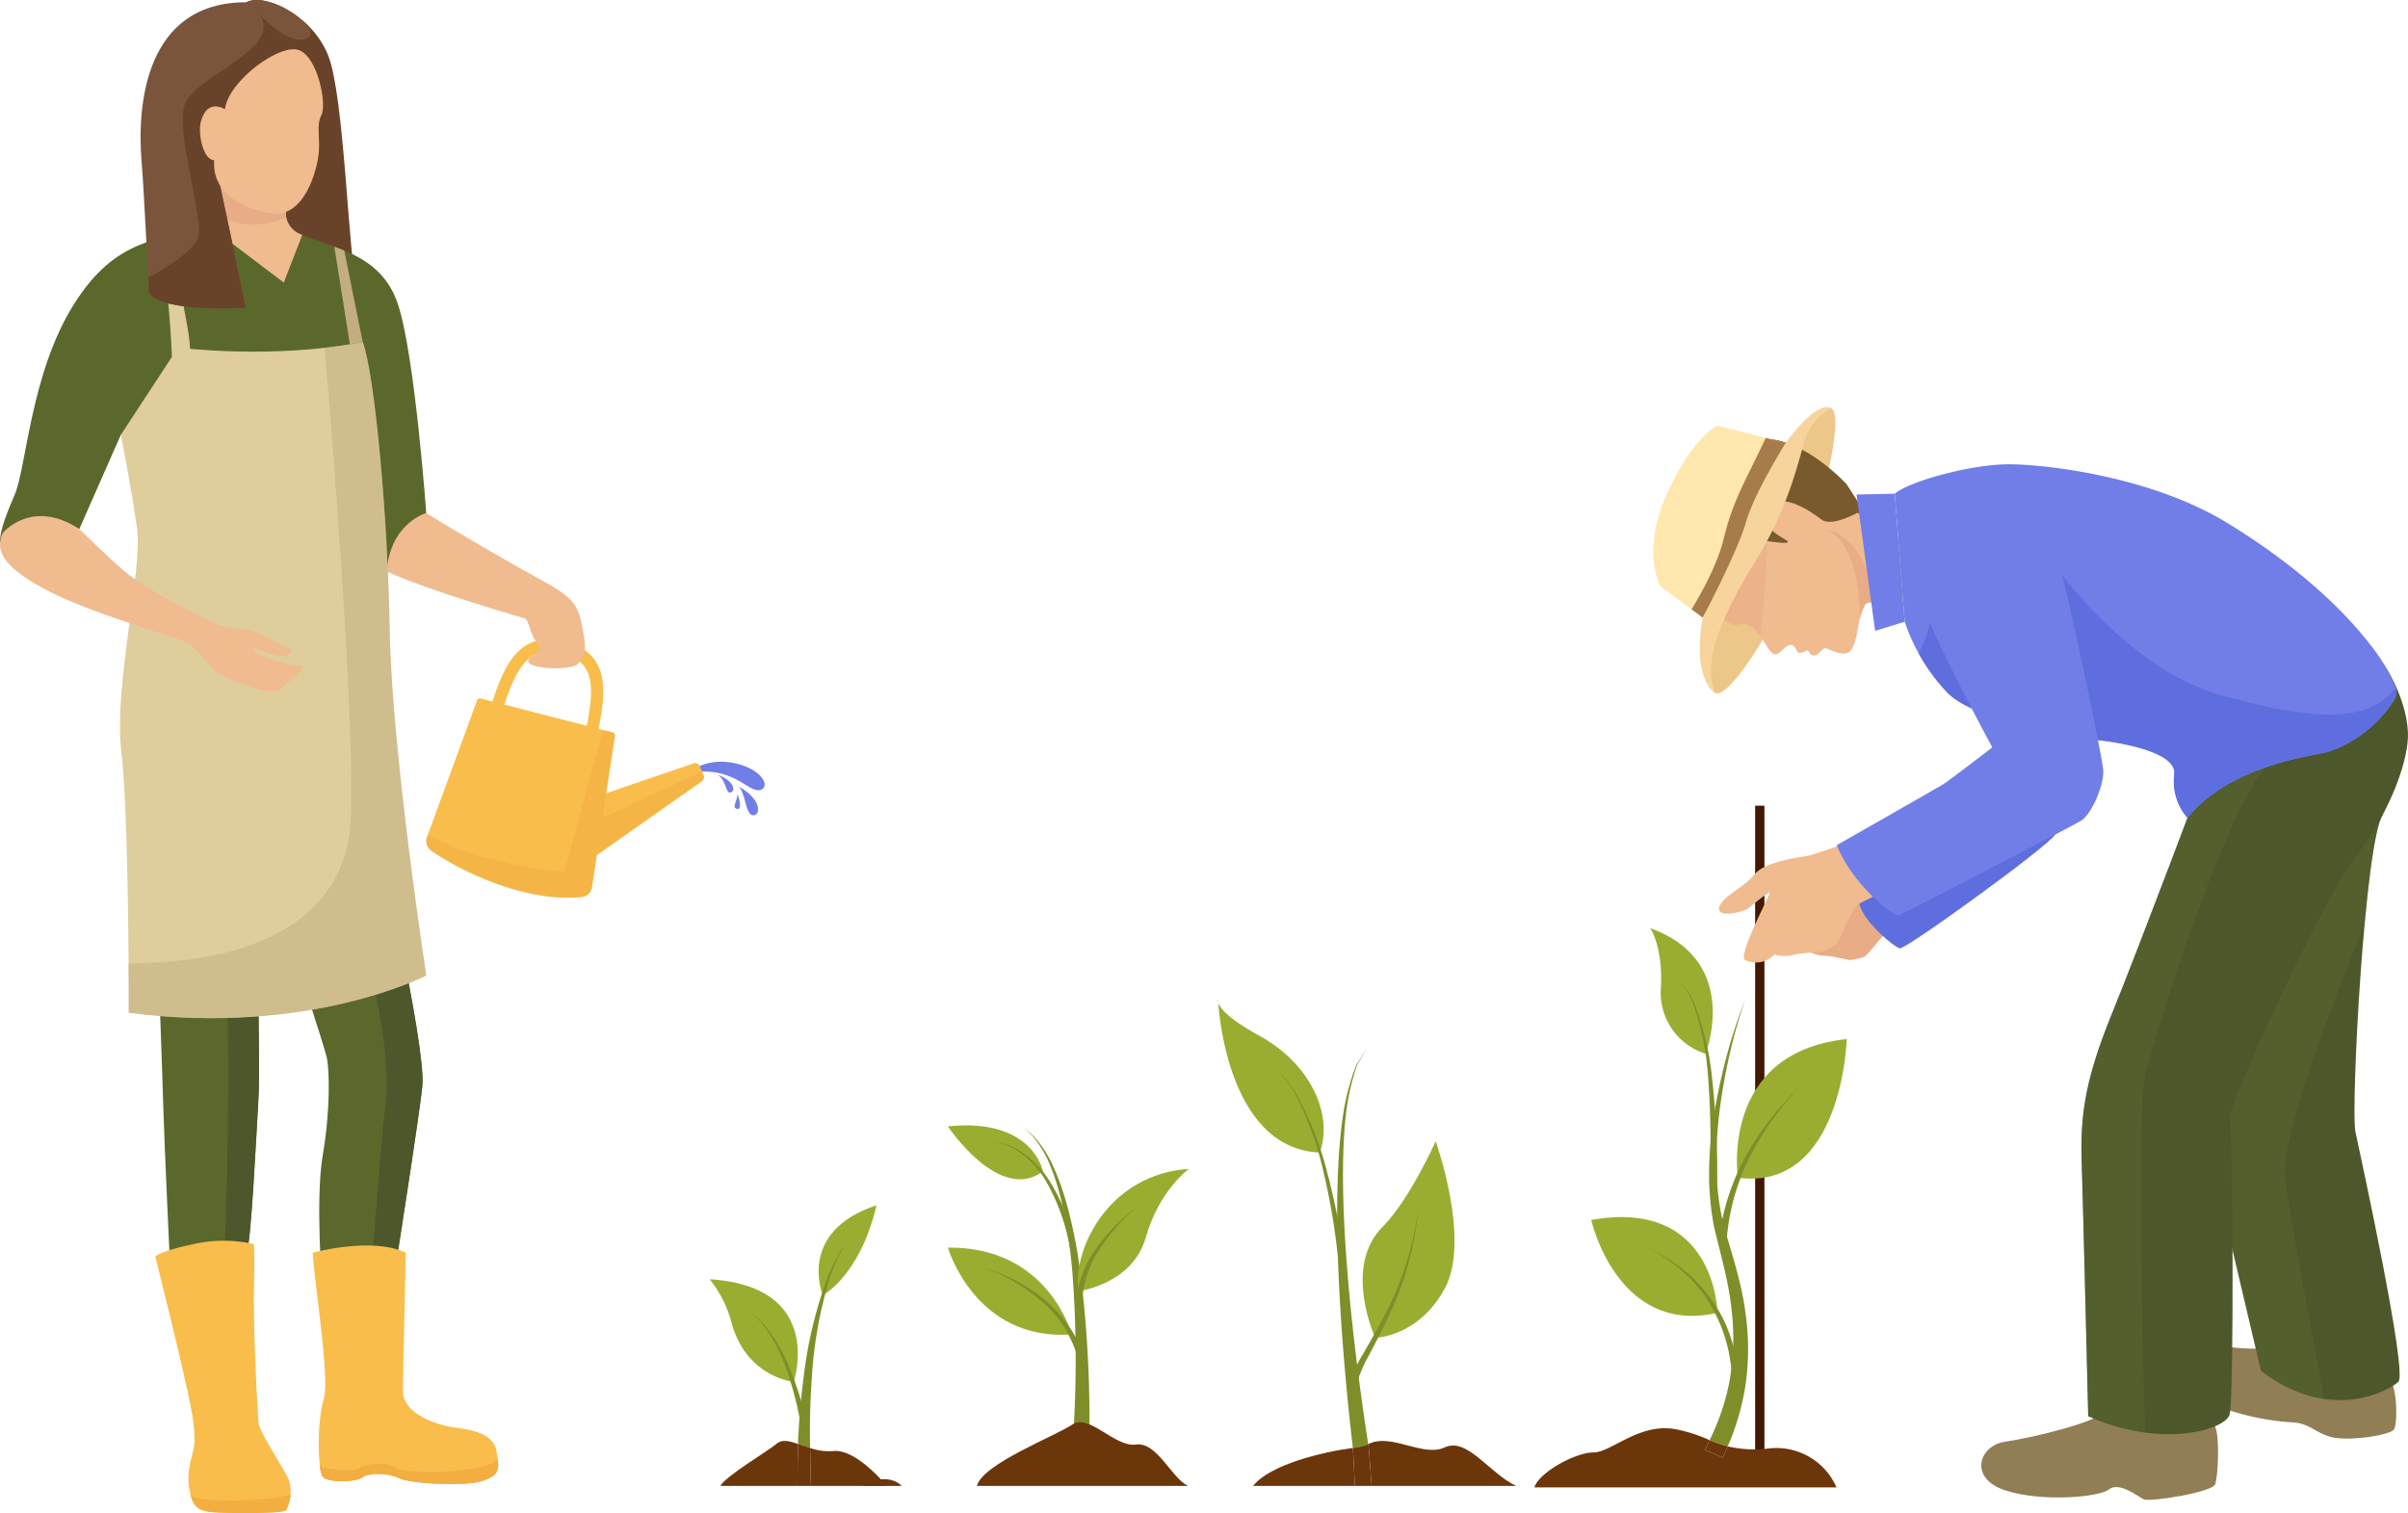 <svg xmlns="http://www.w3.org/2000/svg" width="400.21" height="251.506" viewBox="0 0 400.21 251.506">
  <g id="Grupo_29998" data-name="Grupo 29998" transform="translate(-204.534 -111.376)">
    <g id="Grupo_29977" data-name="Grupo 29977" transform="translate(496.238 245.298)">
      <rect id="Rectángulo_6116" data-name="Rectángulo 6116" width="1.544" height="109.203" fill="#421800"/>
    </g>
    <g id="Grupo_29985" data-name="Grupo 29985" transform="translate(479.323 179.036)">
      <path id="Trazado_63455" data-name="Trazado 63455" d="M289.867,178.744c1.678,1.111,6.454-6.062,8.6-9.895s8.257-18.787,8.257-18.787,4.914-17.1,2.536-18.588c0,0-2.9.095-6.545,6.555s-13.731,29.344-13.64,29.965S287.348,175.762,289.867,178.744Z" transform="translate(-279.663 -131.258)" fill="#edc78a"/>
      <path id="Trazado_63456" data-name="Trazado 63456" d="M347.453,183.212c1.321,1.786,1.3,7.392.76,8.419s-7.588,2.053-10.408,1.334-3.576-2.361-6.72-2.462a42.241,42.241,0,0,1-13.981-3.394c-4.228-2.047-6.288-5.437-5.424-7.6s5.677-2.259,8.422-1.641a30.12,30.12,0,0,0,6.943.317Z" transform="translate(-225.088 -21.746)" fill="#917e54"/>
      <path id="Trazado_63457" data-name="Trazado 63457" d="M340.893,183.875c.8,1.722.517,8.328,0,9.648S330.018,196.5,329.029,196s-4.11-2.972-5.755-1.651-11.178,2.148-17.264.165-4.437-7.43,0-8.088,14.8-3.066,17.1-5.248S340.893,183.875,340.893,183.875Z" transform="translate(-247.537 -14.446)" fill="#917e54"/>
      <path id="Trazado_63458" data-name="Trazado 63458" d="M344.226,151.444c-3.053,4.242-5.39,49.025-4.6,52.784s8.747,40.083,7.139,41.586-11.361,6.93-22.826-1.83l-4.755-20.215s-6.8-24.052-6.8-25.051S335.4,152.943,335.4,152.943Z" transform="translate(-222.946 -83.79)" fill="#4d572c"/>
      <path id="Trazado_63459" data-name="Trazado 63459" d="M335.4,152.943l8.828-1.5c-1.182,1.648-2.263,9.405-3.09,18.5-4.285,9.939-13.86,35.125-13.255,41.461.449,4.748,4.495,26.352,6.568,37.263a22.607,22.607,0,0,1-10.506-4.681l-4.755-20.215s-6.8-24.052-6.8-25.051S335.4,152.943,335.4,152.943Z" transform="translate(-222.946 -83.79)" fill="#5b682c" opacity="0.5"/>
      <path id="Trazado_63460" data-name="Trazado 63460" d="M353.6,142.818c3.928,3.256,7.869,10.871,7.625,16.511-.179,4.167-2.908,12.249-8.726,19.763s-21.424,42.089-20.9,43.342.767,46.847-.01,49.353-11.229,5.7-23.5.247c0,0-.824-34.318-1.087-42.335s.726-14.028,5.123-24.8,15.771-41.086,15.771-41.086Z" transform="translate(-235.82 -104.295)" fill="#4d572c"/>
      <g id="Grupo_29983" data-name="Grupo 29983" transform="translate(2.727 5.274)">
        <g id="Grupo_29978" data-name="Grupo 29978" transform="translate(0.8 1.062)">
          <path id="Trazado_63461" data-name="Trazado 63461" d="M301.655,165.724c-.709-1.064-2.074-2.968-3.823-2.685-1.054.179-.834.446-3.333-1.091-4.552-2.752-4.92-8.034-5.569-9.142l1.108-.209c-1.935-1.925-3.3-4.042-3.066-6.231.513-4.877,6.866-10.449,10.84-12.576s9.189,2.83,14.552,7.994c3.823,3.708,8.4,2.523,9.736,2.4.068,1.145,7.1,13.968,7.1,13.968a46.835,46.835,0,0,1-5.282.686c-.615.03-.848.547-1.668.753-.76.216-2.34-.358-3.11-.118-.145.04-.284.1-.432.152a8.757,8.757,0,0,0-.993,2.6c-.368,1.523-.615,4.583-1.753,5.427s-3.259-.483-3.873-.591c-.608-.132-.767.628-1.57,1.081-.81.473-1.466-.8-1.466-.8-.334.2-1.483.807-1.773.206-.372-.8-.81-1.888-2.506-.138C303.26,168.956,302.78,167.365,301.655,165.724Z" transform="translate(-286.947 -133.287)" fill="#f0bb8f"/>
        </g>
        <g id="Grupo_29982" data-name="Grupo 29982">
          <g id="Grupo_29981" data-name="Grupo 29981">
            <g id="Grupo_29980" data-name="Grupo 29980">
              <g id="Grupo_29979" data-name="Grupo 29979">
                <path id="Trazado_63462" data-name="Trazado 63462" d="M302.026,132.981c-6.886.3-12.31,4.069-14.572,11.364s.942,18.354,5.366,16.463c1.01-.469,1.675-3.124,2.695-8.169.939-4.62,8.206-2.226,10.364-2.378,2.378-.169-5.339-1.82-2.705-5.711,1.952-2.874,6.579.192,8.784,1.854,1.668,1.256,5.917-1.128,5.917-1.128l1.645.578-3.431-5.336S308.922,132.677,302.026,132.981Z" transform="translate(-286.71 -132.972)" fill="#785a2e"/>
              </g>
            </g>
          </g>
        </g>
        <path id="Trazado_63463" data-name="Trazado 63463" d="M308.737,140.519s-7.166-7.842-14.062-7.538a28.911,28.911,0,0,0-4.873.628c.132.037,3.58,1.067,4.36,3.249.79,2.222,1.385,5.775-3.657,13.228l.054.041c2.6-.817,6.484.24,7.97.135,2.378-.169-5.339-1.82-2.705-5.711,1.952-2.874,6.579.192,8.784,1.854,1.668,1.256,5.917-1.128,5.917-1.128l1.645.578Z" transform="translate(-279.359 -132.972)" fill="#785a2e" opacity="0.3" style="mix-blend-mode: multiply;isolation: isolate"/>
      </g>
      <g id="Grupo_29984" data-name="Grupo 29984" transform="translate(28.779 20.435)">
        <path id="Trazado_63464" data-name="Trazado 63464" d="M294.424,137.462s6.464.493,7.933,12.073a2.678,2.678,0,0,0-1,.017c-.145.04-.284.1-.432.152a8.757,8.757,0,0,0-.993,2.6S300.324,139.843,294.424,137.462Z" transform="translate(-294.424 -137.462)" fill="#e8ac86"/>
      </g>
      <path id="Trazado_63465" data-name="Trazado 63465" d="M308.1,271.376s-.824-34.318-1.087-42.335.726-14.028,5.123-24.8,15.771-41.086,15.771-41.086l24.383-19.918c1.172-.084,1.884-.142,1.884-.142-1.739,7.041-6.163,11.668-14.407,17.9s-20.307,46.641-22.117,53.176c-1.536,5.559-.459,47.506-.1,59.923A34.7,34.7,0,0,1,308.1,271.376Z" transform="translate(-235.82 -103.639)" fill="#5b682c" opacity="0.5"/>
      <path id="Trazado_63466" data-name="Trazado 63466" d="M314.73,154.124a65.562,65.562,0,0,1-7.5.513c-.726.01-6.7-1.114-8.909.456s-5.647,1.841-6.6,3.377,3.489,1.716,4.309,1.344,3.782-1.631,3.732-1.351-7.3,7.835-6.487,8.8a3.834,3.834,0,0,0,4.589.463,5.623,5.623,0,0,0,2.914.885c1.817.071,3.965.841,4.458.7a18.628,18.628,0,0,0,2.121-.483c.78-.294,3.742-4.741,5.126-5.012s4.721-.905,4.721-.905Z" transform="translate(-272.368 -77.419)" fill="#e8ac86"/>
      <path id="Trazado_63467" data-name="Trazado 63467" d="M328.6,155.844c-1.462,2.182-24.862,19.118-25.818,18.9s-6.079-4.434-6.734-7.44,27.513-16.274,27.513-16.274Z" transform="translate(-261.819 -84.769)" fill="#5f6edf"/>
      <path id="Trazado_63468" data-name="Trazado 63468" d="M302.255,135.676l1.65,21.282-4.913,1.515L295.9,135.81Z" transform="translate(-262.134 -121.272)" fill="#717ee7"/>
      <path id="Trazado_63469" data-name="Trazado 63469" d="M297.783,139.12c2.2-1.955,12.735-5,19.385-4.89s23.565,2.209,35.9,9.763,19.759,15.045,23.687,20.155a29.374,29.374,0,0,1,4.3,7.251,2.129,2.129,0,0,1-.2,1.9,20.968,20.968,0,0,1-10.783,8.649c-2.425.78-16.3,2.036-23.633,11.053a9.26,9.26,0,0,1-2.2-7.21c.615-4.252-11.887-5.623-11.887-5.623s-20.506-2.533-25.774-7.946a31.808,31.808,0,0,1-7.143-11.82Z" transform="translate(-257.661 -124.716)" fill="#717ee7"/>
      <path id="Trazado_63470" data-name="Trazado 63470" d="M363.417,163.24a20.968,20.968,0,0,1-10.783,8.649c-2.425.777-16.3,2.036-23.633,11.053a9.26,9.26,0,0,1-2.2-7.21c.615-4.252-11.887-5.623-11.887-5.623s-.942-.115-2.475-.351l-7.328-31.3s12.762,19.577,29.87,24.224,24.4,3.877,28.634-1.344A2.129,2.129,0,0,1,363.417,163.24Z" transform="translate(-240.232 -114.657)" fill="#5f6edf"/>
      <path id="Trazado_63471" data-name="Trazado 63471" d="M311.713,161.072c-3.377-1.118-6.349-2.489-7.94-4.12a30.9,30.9,0,0,1-4.792-6.518l-.02-.037s3.171-5.62,1.675-9.746C300.636,140.651,308.589,155.48,311.713,161.072Z" transform="translate(-254.86 -109.446)" fill="#5f6edf"/>
      <path id="Trazado_63472" data-name="Trazado 63472" d="M311.9,152.655a70.855,70.855,0,0,1-7.676,2.779c-.756.23-7.335.841-9.169,3.141s-5.349,3.61-5.88,5.5,4.157.746,4.9.111,3.462-2.833,3.492-2.523-5.278,10.364-4.147,11.124a4.16,4.16,0,0,0,4.931-.885,6.113,6.113,0,0,0,3.31.047c1.918-.469,4.4-.3,4.866-.6a19.57,19.57,0,0,0,2.07-1.138c.726-.54,2.489-6.072,3.857-6.764s4.66-2.361,4.66-2.361Z" transform="translate(-278.228 -80.911)" fill="#f0bb8f"/>
      <path id="Trazado_63473" data-name="Trazado 63473" d="M319.271,135.746c5.91-.321,10.628,3.475,12.846,12.239s7.041,31.873,7.1,33.592c.091,2.614-2.009,7.274-3.647,8.3s-29.516,15.41-30.3,15.758-7.791-5.116-10.341-11.668c0,0,16.757-9.534,17.78-10.179s8.061-6.069,8.061-6.069-12.016-22.063-12.968-27.9S309.312,136.286,319.271,135.746Z" transform="translate(-264.438 -121.15)" fill="#717ee7"/>
      <path id="Trazado_63474" data-name="Trazado 63474" d="M294.108,164.236l-7.089-5.268s-3.2-6,1.229-15.518,8.271-11.124,8.271-11.124l11.367,2.881-4.792,13.569Z" transform="translate(-285.902 -129.235)" fill="#ffe7ad"/>
      <path id="Trazado_63475" data-name="Trazado 63475" d="M290.568,142.966l-1.476,7.906c.108.071.192.159.307.23,2.5,1.537,2.279,1.27,3.333,1.091,1.749-.284,2.577.871,3.286,1.932.2.294,1.682-14.782.959-16.274Z" transform="translate(-278.32 -116.104)" fill="#e8ac86" opacity="0.5"/>
      <path id="Trazado_63476" data-name="Trazado 63476" d="M287.782,161.418l1.857,1.378,6.47-11.134,7.308-17.9-3.3-.834h0c-3.343,7.1-5.461,10.371-6.957,16.622C292.108,153.978,289.332,158.892,287.782,161.418Z" transform="translate(-281.434 -127.795)" fill="#a67c4b"/>
      <path id="Trazado_63477" data-name="Trazado 63477" d="M290.681,178.9s-3.833-2.151-2-12.485c0,0,5.809-11,7.173-15.835s6.606-13.194,6.606-13.194,5.153-7.308,7.619-5.755a8.876,8.876,0,0,0-4.137,4.444c-1.148,3.046-2.5,11.229-8.341,20.678S288.624,173.608,290.681,178.9Z" transform="translate(-280.476 -131.411)" fill="#f7d49c"/>
    </g>
    <g id="Grupo_29990" data-name="Grupo 29990" transform="translate(322.483 265.653)">
      <g id="Grupo_29986" data-name="Grupo 29986" transform="translate(39.59 32.785)">
        <path id="Trazado_63478" data-name="Trazado 63478" d="M265.845,217.613a194.4,194.4,0,0,0-1.486-26.537c-.875-6.579-2.384-13.13-4.508-17.666a18.407,18.407,0,0,0-3.239-5.042c-1.084-.959-1.705-1.506-1.705-1.506s.591.574,1.621,1.584a18.2,18.2,0,0,1,2.945,5.13c1.864,4.569,3.033,11.1,3.57,17.645a192.237,192.237,0,0,1,.155,26.274Z" transform="translate(-242.331 -166.542)" fill="#7f8e29"/>
        <path id="Trazado_63479" data-name="Trazado 63479" d="M255.19,191.966h-2.577c.878-3.644,13.059-8.291,15.845-10.2s7.041,3.816,10.564,3.323,5.869,5.532,8.669,6.876h-32.5Z" transform="translate(-247.784 -132.04)" fill="#6b360a"/>
        <path id="Trazado_63480" data-name="Trazado 63480" d="M286.451,184.513H252.613v0h35.08v0Z" transform="translate(-247.785 -124.587)" fill="#6b360a"/>
        <path id="Trazado_63481" data-name="Trazado 63481" d="M257.65,189.24c-.868-7.6,5.5-19.52,18.4-20.33,0,0-4.934,3.529-7.153,11.374S257.65,189.24,257.65,189.24Z" transform="translate(-235.996 -161.673)" fill="#9aad31"/>
        <path id="Trazado_63482" data-name="Trazado 63482" d="M271.77,187.223s-3.85-14.653-20.587-14.437C251.183,172.786,255.678,188.341,271.77,187.223Z" transform="translate(-251.183 -152.466)" fill="#9aad31"/>
        <path id="Trazado_63483" data-name="Trazado 63483" d="M266.995,174.409s-1.682-8.97-15.812-7.474C251.183,166.935,259.73,179.8,266.995,174.409Z" transform="translate(-251.183 -166.767)" fill="#9aad31"/>
        <path id="Trazado_63484" data-name="Trazado 63484" d="M258.582,187.121c-.186.125-.037-4.931,2.823-9.088a31.429,31.429,0,0,1,6.575-7.335,31.546,31.546,0,0,0-7.021,7.045c-3.144,4.063-3.647,9.422-3.434,9.456Z" transform="translate(-236.209 -157.423)" fill="#7f8e29"/>
        <path id="Trazado_63485" data-name="Trazado 63485" d="M267.327,185.535a34.764,34.764,0,0,0-4.41-11.226,15.4,15.4,0,0,0-5.94-5.68,13.932,13.932,0,0,0-3.583-1.081,13.8,13.8,0,0,1,3.505,1.226,15.061,15.061,0,0,1,5.565,5.812,33.826,33.826,0,0,1,3.819,11.124Z" transform="translate(-245.93 -164.909)" fill="#7f8e29"/>
        <path id="Trazado_63486" data-name="Trazado 63486" d="M270.677,190.212a14.414,14.414,0,0,0-1.3-3.894,21.254,21.254,0,0,0-5.484-6.9,27.94,27.94,0,0,0-7.538-4.437c-2.215-.895-3.742-1.331-3.742-1.331a31,31,0,0,1,10.932,6.167c4.954,4.184,6.322,10.634,6.082,10.53Z" transform="translate(-247.784 -150.413)" fill="#7f8e29"/>
      </g>
      <g id="Grupo_29987" data-name="Grupo 29987" transform="translate(84.442 11.803)">
        <path id="Trazado_63487" data-name="Trazado 63487" d="M273.681,200.226s7.193-.138,11.566-8.213-1.516-24.464-1.516-24.464-4.35,9.753-8.821,14.221C268.254,188.419,273.681,200.226,273.681,200.226Z" transform="translate(-247.512 -143.926)" fill="#9aad31"/>
        <path id="Trazado_63488" data-name="Trazado 63488" d="M281.437,186.051c2.337-6.8-2.016-15-9.956-19.351s-6.98-6.146-6.98-6.146S265.524,185.416,281.437,186.051Z" transform="translate(-264.464 -160.554)" fill="#9aad31"/>
        <path id="Trazado_63489" data-name="Trazado 63489" d="M272.946,229.377c-.807-6.94-1.992-18.6-2.432-30.336-.348-9.206-.223-18.469.858-25.321a37.8,37.8,0,0,1,2.182-8.061l1.7-2.675-1.587,2.722a37.585,37.585,0,0,0-1.851,8.075c-.807,6.835-.567,16.041.135,25.18.881,11.492,2.482,22.883,3.549,29.779l-.027.01A8.379,8.379,0,0,1,272.946,229.377Z" transform="translate(-250.493 -154.78)" fill="#7f8e29"/>
        <path id="Trazado_63490" data-name="Trazado 63490" d="M271.87,182.821c3.884-1.932,9.017,2.256,12.738.537s7.467,4.394,11.854,6.413h-24C272.3,188.758,272.1,184.273,271.87,182.821Z" transform="translate(-246.86 -108.862)" fill="#6b360a"/>
        <path id="Trazado_63491" data-name="Trazado 63491" d="M270.729,188.955H266.2c2.783-3.536,11.506-5.64,16.578-6.312.132,1.162.257,5.437.365,6.312Z" transform="translate(-260.329 -108.046)" fill="#6b360a"/>
        <path id="Trazado_63492" data-name="Trazado 63492" d="M271.478,189.4c-.108-.875-.233-5.15-.365-6.312a8.379,8.379,0,0,0,2.529-.628l.027-.01c.226,1.452.429,5.937.594,6.95Z" transform="translate(-248.66 -108.496)" fill="#6b360a"/>
        <path id="Trazado_63493" data-name="Trazado 63493" d="M272.084,200.094a20.455,20.455,0,0,1,1.834-4.4c1.347-2.587,3.245-6.045,4.728-9.689a50.483,50.483,0,0,0,3.651-15.187,50.3,50.3,0,0,1-4.181,14.961c-1.6,3.553-3.6,6.9-5.052,9.456a21.569,21.569,0,0,0-2.084,4.532Z" transform="translate(-248.976 -136.148)" fill="#7f8e29"/>
        <path id="Trazado_63494" data-name="Trazado 63494" d="M279.452,200.487a113.236,113.236,0,0,0-3.38-19.334,54.008,54.008,0,0,0-4.9-12.543,13.923,13.923,0,0,0-3.948-4.643,13.81,13.81,0,0,1,3.789,4.735,53.6,53.6,0,0,1,4.5,12.6,112.479,112.479,0,0,1,2.79,19.27Z" transform="translate(-257.904 -152.441)" fill="#7f8e29"/>
      </g>
      <g id="Grupo_29988" data-name="Grupo 29988" transform="translate(0 46.06)">
        <path id="Trazado_63495" data-name="Trazado 63495" d="M253.431,191.393s5.326-15.876-13.971-17.051a19.562,19.562,0,0,1,3.671,7.362C245.623,190.647,253.431,191.393,253.431,191.393Z" transform="translate(-239.46 -162.036)" fill="#9aad31"/>
        <path id="Trazado_63496" data-name="Trazado 63496" d="M254.438,170.7c-2.725,11.732-8.916,14.954-8.916,14.954S241.106,175.122,254.438,170.7Z" transform="translate(-226.716 -170.698)" fill="#9aad31"/>
        <path id="Trazado_63497" data-name="Trazado 63497" d="M244.754,194.758a71.363,71.363,0,0,1,3.661-15.683,26.794,26.794,0,0,1,3.33-6.494,26.712,26.712,0,0,0-2.928,6.633,70.466,70.466,0,0,0-2.705,15.687c-.3,4.059-.365,8.105-.284,11.668-.713-.223-1.385-.459-2.023-.675C243.947,202.431,244.251,198.6,244.754,194.758Z" transform="translate(-229.132 -166.222)" fill="#7f8e29"/>
        <path id="Trazado_63498" data-name="Trazado 63498" d="M244.094,189.775h-4.11c.925-1.645,7.585-5.572,9.456-7.078.848-.682,2.043-.382,3.448.1-.054,1.381-.084,5.758-.084,6.98Z" transform="translate(-238.214 -143.124)" fill="#6b360a"/>
        <path id="Trazado_63499" data-name="Trazado 63499" d="M253.55,185.3h-6.592C251.419,182.781,253.55,185.3,253.55,185.3Z" transform="translate(-221.637 -138.649)" fill="#6b360a"/>
        <path id="Trazado_63500" data-name="Trazado 63500" d="M244.4,182.645a9.347,9.347,0,0,0,3.813.513c3.887-.436,8.909,5.792,8.909,5.792h-12.59C244.475,187.93,244.431,183.79,244.4,182.645Z" transform="translate(-227.708 -142.299)" fill="#6b360a"/>
        <path id="Trazado_63501" data-name="Trazado 63501" d="M243.78,189.425c0-1.223.03-5.6.084-6.98.638.216,1.31.452,2.023.675.027,1.145.071,5.285.132,6.3Z" transform="translate(-229.191 -142.774)" fill="#6b360a"/>
        <path id="Trazado_63502" data-name="Trazado 63502" d="M251.1,195.379a55.984,55.984,0,0,0-3.259-10.574,25.988,25.988,0,0,0-3.857-6.528,12.582,12.582,0,0,0-2.543-2.313,12.576,12.576,0,0,1,2.411,2.421,25.634,25.634,0,0,1,3.482,6.622,55.217,55.217,0,0,1,2.695,10.55Z" transform="translate(-234.741 -158.18)" fill="#7f8e29"/>
      </g>
      <g id="Grupo_29989" data-name="Grupo 29989" transform="translate(137.076)">
        <path id="Trazado_63503" data-name="Trazado 63503" d="M303.827,187.2s-.223-19.138-20.982-15.443C282.845,171.753,287.131,191.016,303.827,187.2Z" transform="translate(-273.406 -123.255)" fill="#9aad31"/>
        <path id="Trazado_63504" data-name="Trazado 63504" d="M308.276,162.518s-.723,25.365-18.1,23.045C290.171,185.563,287.075,164.791,308.276,162.518Z" transform="translate(-256.367 -144.082)" fill="#9aad31"/>
        <path id="Trazado_63505" data-name="Trazado 63505" d="M294.947,177.929s6.1-15.379-9.2-20.87c0,0,2.246,3.158,1.756,10.364A10.633,10.633,0,0,0,294.947,177.929Z" transform="translate(-266.515 -157.059)" fill="#9aad31"/>
        <path id="Trazado_63506" data-name="Trazado 63506" d="M289.368,232.475a38.349,38.349,0,0,0,2.584-8.027,39.37,39.37,0,0,0,.459-11.962c-.409-4.461-1.705-8.987-2.867-13.768-2.03-9.8-.213-19.6,1.479-26.615a88.843,88.843,0,0,1,3.647-11.539,88.056,88.056,0,0,0-3.151,11.651c-1.4,7.018-2.735,16.892-.4,26.1,1.31,4.559,2.891,9.311,3.5,13.89a41.946,41.946,0,0,1,.037,12.725,41.349,41.349,0,0,1-2.411,8.737c-.189.453-.351.844-.5,1.2a21.508,21.508,0,0,1-3.009-1.03C288.929,233.417,289.094,233.063,289.368,232.475Z" transform="translate(-259.616 -148.73)" fill="#7f8e29"/>
        <path id="Trazado_63507" data-name="Trazado 63507" d="M280.05,191.5c.689-2.408,6.747-5.8,9.773-5.8s7.575-4.944,13.633-3.874a24.95,24.95,0,0,1,5.707,1.83c-.439.929-.75,1.594-.75,1.594l2.955,1.354s.287-.692.8-1.918a19.627,19.627,0,0,0,6.839.348,10.886,10.886,0,0,1,11.239,6.467h-50.2Z" transform="translate(-280.05 -98.547)" fill="#6b360a"/>
        <path id="Trazado_63508" data-name="Trazado 63508" d="M288.449,183.855s.311-.665.75-1.594a21.508,21.508,0,0,0,3.009,1.03c-.517,1.226-.8,1.918-.8,1.918Z" transform="translate(-260.085 -97.151)" fill="#6b360a"/>
        <path id="Trazado_63509" data-name="Trazado 63509" d="M302.744,164.82a49.542,49.542,0,0,0-9.094,11.61,38.4,38.4,0,0,0-4.529,14.15l1.3.088a37,37,0,0,1,3.809-13.934A49.275,49.275,0,0,1,302.744,164.82Z" transform="translate(-258.487 -138.61)" fill="#7f8e29"/>
        <path id="Trazado_63510" data-name="Trazado 63510" d="M301.059,196.281s.125-7.926-4.262-14.207a24.4,24.4,0,0,0-7.22-7.1,25.81,25.81,0,0,0-4.032-2.222s7.034,3.161,10.705,9.672a24.921,24.921,0,0,1,3.293,9.314,19.592,19.592,0,0,1,.223,4.434Z" transform="translate(-266.988 -119.762)" fill="#7f8e29"/>
        <path id="Trazado_63511" data-name="Trazado 63511" d="M293.781,193.85a137.764,137.764,0,0,0-.838-17.824,46.488,46.488,0,0,0-2.779-11.918,10.529,10.529,0,0,0-3.12-4.549,10.52,10.52,0,0,1,2.935,4.623A46.225,46.225,0,0,1,292.3,176.1a136.4,136.4,0,0,1,.182,17.7Z" transform="translate(-263.425 -151.116)" fill="#7f8e29"/>
      </g>
    </g>
    <g id="Grupo_29997" data-name="Grupo 29997" transform="translate(204.534 111.376)">
      <path id="Trazado_63512" data-name="Trazado 63512" d="M218.295,111.752c2.908-1.591,10.81,1.969,13.573,8.767s3.364,33.791,4.806,38.492c0,0-10.749,1.081-16.3-3.171-1.8-1.381-4.407-3.759-4.407-3.759l.891-12.066Z" transform="translate(-177.354 -111.376)" fill="#694329"/>
      <path id="Trazado_63513" data-name="Trazado 63513" d="M237.147,156.745c2.948,14.137,4.508,23.7,4.313,27.034s-5.147,34.679-5.147,34.679l-11.486-.7s-1.212-14.8.074-22.3,1.081-13.934.7-15.953-7.062-22.13-7.062-22.13Z" transform="translate(-171.25 -3.529)" fill="#5b682c"/>
      <path id="Trazado_63514" data-name="Trazado 63514" d="M228.921,158.321c0,12.195.338,19.648,0,25.065s-1.162,23.035-1.935,24.727-10.935,2.712-12.8,0c0,0-.848-18.142-1.016-24.058s-.848-24.21-.848-24.21Z" transform="translate(-186.019 0.218)" fill="#5b682c"/>
      <path id="Trazado_63515" data-name="Trazado 63515" d="M221.227,158.321l-5.43.5c.99,18.118.142,41.913-.236,50.724,1.915-.29,3.448-.814,3.732-1.432.773-1.692,1.6-19.307,1.935-24.727S221.227,170.516,221.227,158.321Z" transform="translate(-178.324 0.218)" fill="#4d572c"/>
      <path id="Trazado_63516" data-name="Trazado 63516" d="M224.06,218.13l3.86-1.635c1.084-6.906,4.677-29.891,4.839-32.717.2-3.33-1.364-12.9-4.313-27.034l-6.251.213c4.441,16.821,5.089,25.21,4.356,30.843C225.772,193.788,224.06,218.13,224.06,218.13Z" transform="translate(-162.55 -3.529)" fill="#4d572c"/>
      <g id="Grupo_29991" data-name="Grupo 29991" transform="translate(112.343 126.621)">
        <path id="Trazado_63517" data-name="Trazado 63517" d="M241.758,149.583c3.853-1.709,8.845-.061,10.317,1.938.706.959.577,1.712-.125,2-1,.409-2.4-.79-3.718-1.493a11.432,11.432,0,0,0-9.3-.956C235.247,152.275,241.758,149.583,241.758,149.583Z" transform="translate(-237.8 -148.87)" fill="#717ee7"/>
        <path id="Trazado_63518" data-name="Trazado 63518" d="M239.8,149.5c2.7.841,3.283,2.678,2.357,2.979C241.2,152.789,241.433,150.148,239.8,149.5Z" transform="translate(-233.034 -147.381)" fill="#717ee7"/>
        <path id="Trazado_63519" data-name="Trazado 63519" d="M240.86,150.074c1.233.807,1.165,4.819,2.492,4.829S244.764,152.158,240.86,150.074Z" transform="translate(-230.527 -146.007)" fill="#717ee7"/>
        <path id="Trazado_63520" data-name="Trazado 63520" d="M241.135,150.468c.095,1.067-1.047,2.2-.013,2.445C241.892,153.1,241.551,151.208,241.135,150.468Z" transform="translate(-230.94 -145.071)" fill="#717ee7"/>
      </g>
      <g id="Grupo_29992" data-name="Grupo 29992" transform="translate(96.291 126.83)">
        <path id="Trazado_63521" data-name="Trazado 63521" d="M234.975,154.816l17-5.812a.81.81,0,0,1,1.084.432l.628,1.564a.8.8,0,0,1-.247.935l-20.391,14.353Z" transform="translate(-233.047 -148.932)" fill="#f9bd4b"/>
      </g>
      <g id="Grupo_29993" data-name="Grupo 29993" transform="translate(97.183 128.25)" opacity="0.5">
        <path id="Trazado_63522" data-name="Trazado 63522" d="M233.311,164.586l19.5-13.65a.8.8,0,0,0,.247-.935l-.26-.648-17.142,7.943Z" transform="translate(-233.311 -149.352)" fill="#f2ae41"/>
      </g>
      <g id="Grupo_29994" data-name="Grupo 29994" transform="translate(70.843 116.084)">
        <path id="Trazado_63523" data-name="Trazado 63523" d="M233.966,146.062l-8.341,22.765a1.931,1.931,0,0,0,.706,2.229c3.3,2.317,14.457,8.713,25.038,7.717a1.913,1.913,0,0,0,1.668-1.57l3.83-25.234a.467.467,0,0,0-.341-.54l-22-5.663A.467.467,0,0,0,233.966,146.062Z" transform="translate(-225.511 -145.75)" fill="#f9bd4b"/>
      </g>
      <g id="Grupo_29995" data-name="Grupo 29995" transform="translate(81.628 106.236)">
        <path id="Trazado_63524" data-name="Trazado 63524" d="M246.333,158.8l-1.969-.429c1.736-7.967,1.537-11.985-4.306-13.3-5.015-1.114-7.122,2.29-9.436,9.432l-1.918-.625c1.712-5.278,4.053-12.529,11.8-10.773C248.653,144.935,247.911,151.571,246.333,158.8Z" transform="translate(-228.705 -142.834)" fill="#f9bd4b"/>
      </g>
      <g id="Grupo_29996" data-name="Grupo 29996" transform="translate(70.843 121.34)" opacity="0.5">
        <path id="Trazado_63525" data-name="Trazado 63525" d="M256.525,147.728l-1.641-.422-6.44,23.6s-14.056-1.168-22.654-6.251l-.165.469a1.931,1.931,0,0,0,.706,2.229c3.3,2.317,14.457,8.713,25.038,7.717a1.913,1.913,0,0,0,1.668-1.57l3.83-25.234A.467.467,0,0,0,256.525,147.728Z" transform="translate(-225.511 -147.306)" fill="#f2ae41"/>
      </g>
      <path id="Trazado_63526" data-name="Trazado 63526" d="M228.633,127.034a3.869,3.869,0,0,0,2.246,5.616l-1.368,14.8-14.923-16.852s1.874-9.176,1.31-11.425S228.633,127.034,228.633,127.034Z" transform="translate(-180.635 -93.624)" fill="#f0bb8f"/>
      <path id="Trazado_63527" data-name="Trazado 63527" d="M232.761,138.3c5.41,3.377,14.424,8.581,19.52,11.361s5.782,4.117,6.484,7.909.388,4.13-.675,5.684-11.32.9-7.582-1.229c1.07-.611,1.422-1.543.561-2.381-1.01-.99-1.263-3.613-1.881-3.809-1.1-.341-24.153-6.943-26.726-10.05l5.38-9.864Z" transform="translate(-161.92 -53.024)" fill="#f0bb8f"/>
      <path id="Trazado_63528" data-name="Trazado 63528" d="M222.519,122.932c4.866,2.249,13.107,3,15.916,11.61s4.681,34.642,4.681,34.642-6.167,1.712-6.582,10.027L218.1,147.342l1.337-16.467Z" transform="translate(-172.274 -83.905)" fill="#5b682c"/>
      <path id="Trazado_63529" data-name="Trazado 63529" d="M238.487,122.323c-7.666,3.522-14.515,2.219-21.688,13.633s-7.862,27.061-9.821,31.623-2.445,6.362-2.445,7.994c0,0,4.215-5.38,13.181-2.283l6.91-15.673L258.405,142.3l-6.7-9.973Z" transform="translate(-204.534 -85.353)" fill="#5b682c"/>
      <path id="Trazado_63530" data-name="Trazado 63530" d="M250.783,128.208c1.945,5.218,4.167,28.449,4.492,48.12s6.069,57.181,6.069,57.181-19.439,10.111-49.444,6.2c0,0,.064-32.657-1.239-43.419s3.593-30.279,2.617-37.128-2.685-15.531-2.685-15.531l9.493-14.488S235.89,131.16,250.783,128.208Z" transform="translate(-190.502 -71.364)" fill="#dfcd9c"/>
      <path id="Trazado_63531" data-name="Trazado 63531" d="M235.393,173.883s-.476,19.131-.476,23.028,5.94,5.609,8.092,5.95,6.92.618,7.457,4.066c.442,2.833.713,3.85-2.269,4.866s-12.2.442-13.86-.405-4.964-1.017-6.126-.169-6.065.959-6.727-.226-.969-8.625.29-12.887c1.037-3.5-1.844-21.029-1.844-24.224C219.929,173.883,229.763,171.172,235.393,173.883Z" transform="translate(-167.939 34.346)" fill="#f9bd4b"/>
      <path id="Trazado_63532" data-name="Trazado 63532" d="M229.372,202.84c-.243-1.668-.932-16.4-.8-22.394s-.027-7.463-.027-7.463a22.829,22.829,0,0,0-9.969,0c-5.731,1.2-6.4,2.09-6.4,2.09s5.741,22.816,6.264,27.1c.54,4.451.091,4.617-.233,6.231a13.015,13.015,0,0,0-.466,4.9c.53,2.479.672,3.971,3.874,4.235s11.884.226,12.286-.307a6.611,6.611,0,0,0,.459-5.066C233.566,210.3,229.6,204.454,229.372,202.84Z" transform="translate(-186.361 33.804)" fill="#f9bd4b"/>
      <path id="Trazado_63533" data-name="Trazado 63533" d="M217.515,187.937c3.195.267,11.884.226,12.286-.307a6.6,6.6,0,0,0,.763-2.712c-1.212.976-15.886,1.868-16.659-.013C214.317,186.657,214.874,187.717,217.515,187.937Z" transform="translate(-182.258 63.408)" fill="#f2ae41"/>
      <path id="Trazado_63534" data-name="Trazado 63534" d="M247.378,186.89c2.54-.865,2.715-1.743,2.438-3.735-.594,2.364-15.146,2.844-16.916,1.56s-5.728-.385-6.251.135-5.714.209-6.376-.53a6.109,6.109,0,0,0,.392,1.77c.662,1.185,5.569,1.074,6.727.226s4.471-.679,6.126.169S244.4,187.907,247.378,186.89Z" transform="translate(-167.121 59.251)" fill="#f2ae41"/>
      <path id="Trazado_63535" data-name="Trazado 63535" d="M254.389,161.636c-1.807.172-8.3-2.1-7.764-2.719s2.047.895,4.272,1.077,2.009-1.027,2.009-1.027-2.121-1.1-5.015-2.513-4.505-.453-8.041-2.03-11.536-5.819-14.63-8.48-7.507-7.021-7.507-7.021c-7.936-5.2-12.752.682-12.752.682-1.108,2.556-.5,5.336,7.173,9.4s21.414,7.747,23.272,8.72,4.076,4.08,4.9,4.792,8.939,4.505,10.692,3.056S256.2,161.461,254.389,161.636Z" transform="translate(-204.533 -50.988)" fill="#f0bb8f"/>
      <path id="Trazado_63536" data-name="Trazado 63536" d="M214.822,143.167s-.486-14.5-2.6-19.618l1.922-.591s3.917,16.065,3.691,19.317S214.822,143.167,214.822,143.167Z" transform="translate(-186.252 -83.844)" fill="#dfcd9c"/>
      <path id="Trazado_63537" data-name="Trazado 63537" d="M225.7,139.361l-3.064-15.2-1.65-.641,2.589,16.233Z" transform="translate(-165.422 -82.518)" fill="#c3ae81"/>
      <path id="Trazado_63538" data-name="Trazado 63538" d="M260.333,233.509s-5.744-37.509-6.069-57.181-2.546-42.9-4.492-48.12c-2.114.419-4.235.726-6.339.966,2.34,26.834,4.91,64.763,4.394,78.055-.5,12.86-9.77,24.045-36.966,24.275.034,4.873.027,8.2.027,8.2C240.895,243.62,260.333,233.509,260.333,233.509Z" transform="translate(-189.492 -71.364)" fill="#c3ae81" opacity="0.5"/>
      <path id="Trazado_63539" data-name="Trazado 63539" d="M216.657,129.787s4.438,2.587,10.661,0h0a4.669,4.669,0,0,1,.425-2.752s-13.3-10.111-12.735-7.865a12.848,12.848,0,0,1-.047,3.576Z" transform="translate(-179.746 -93.624)" fill="#e8ac86"/>
      <path id="Trazado_63540" data-name="Trazado 63540" d="M223.684,137.727c.794,2.857,5.248,24.548,5.248,24.548s-13.941.912-16.1-2.526c0,0-.77-16.531-1.216-21.884-.753-9.078.486-26.409,17.416-26.378l8.764,7.967-6.416,11.9Z" transform="translate(-188.09 -111.111)" fill="#7a553c"/>
      <path id="Trazado_63541" data-name="Trazado 63541" d="M236.907,118.07l-6.6-6c4.154,5.687-10.678,10.287-12.37,14.91s3.252,19.219,2.155,22.3c-.834,2.337-5.873,5.3-8.264,6.6.074,1.52.118,2.489.118,2.489,2.161,3.438,16.1,2.526,16.1,2.526s-4.454-21.691-5.248-24.548l7.693-6.373Z" transform="translate(-187.203 -109.728)" fill="#694329"/>
      <path id="Trazado_63542" data-name="Trazado 63542" d="M216.735,132.226c-.358,4.839,3.57,7.818,9.311,8.831s7.859-7.416,8.078-10.108-.446-4.505.449-6.261-.581-9.53-3.728-10.736-11.732,5.066-12.323,9.827c0,0-2.867-1.935-3.971,1.949C213.949,127.849,214.955,132.286,216.735,132.226Z" transform="translate(-181.14 -105.61)" fill="#f0bb8f"/>
      <path id="Trazado_63543" data-name="Trazado 63543" d="M218.9,113.713s4.775,5.265,7.781,4.076c1.07-.419.888-1.287.219-2.226-3.478-3.424-8.088-4.951-10.162-3.816l-.115,2.307C217.872,113.872,218.9,113.713,218.9,113.713Z" transform="translate(-175.797 -111.372)" fill="#7a553c"/>
    </g>
  </g>
</svg>
